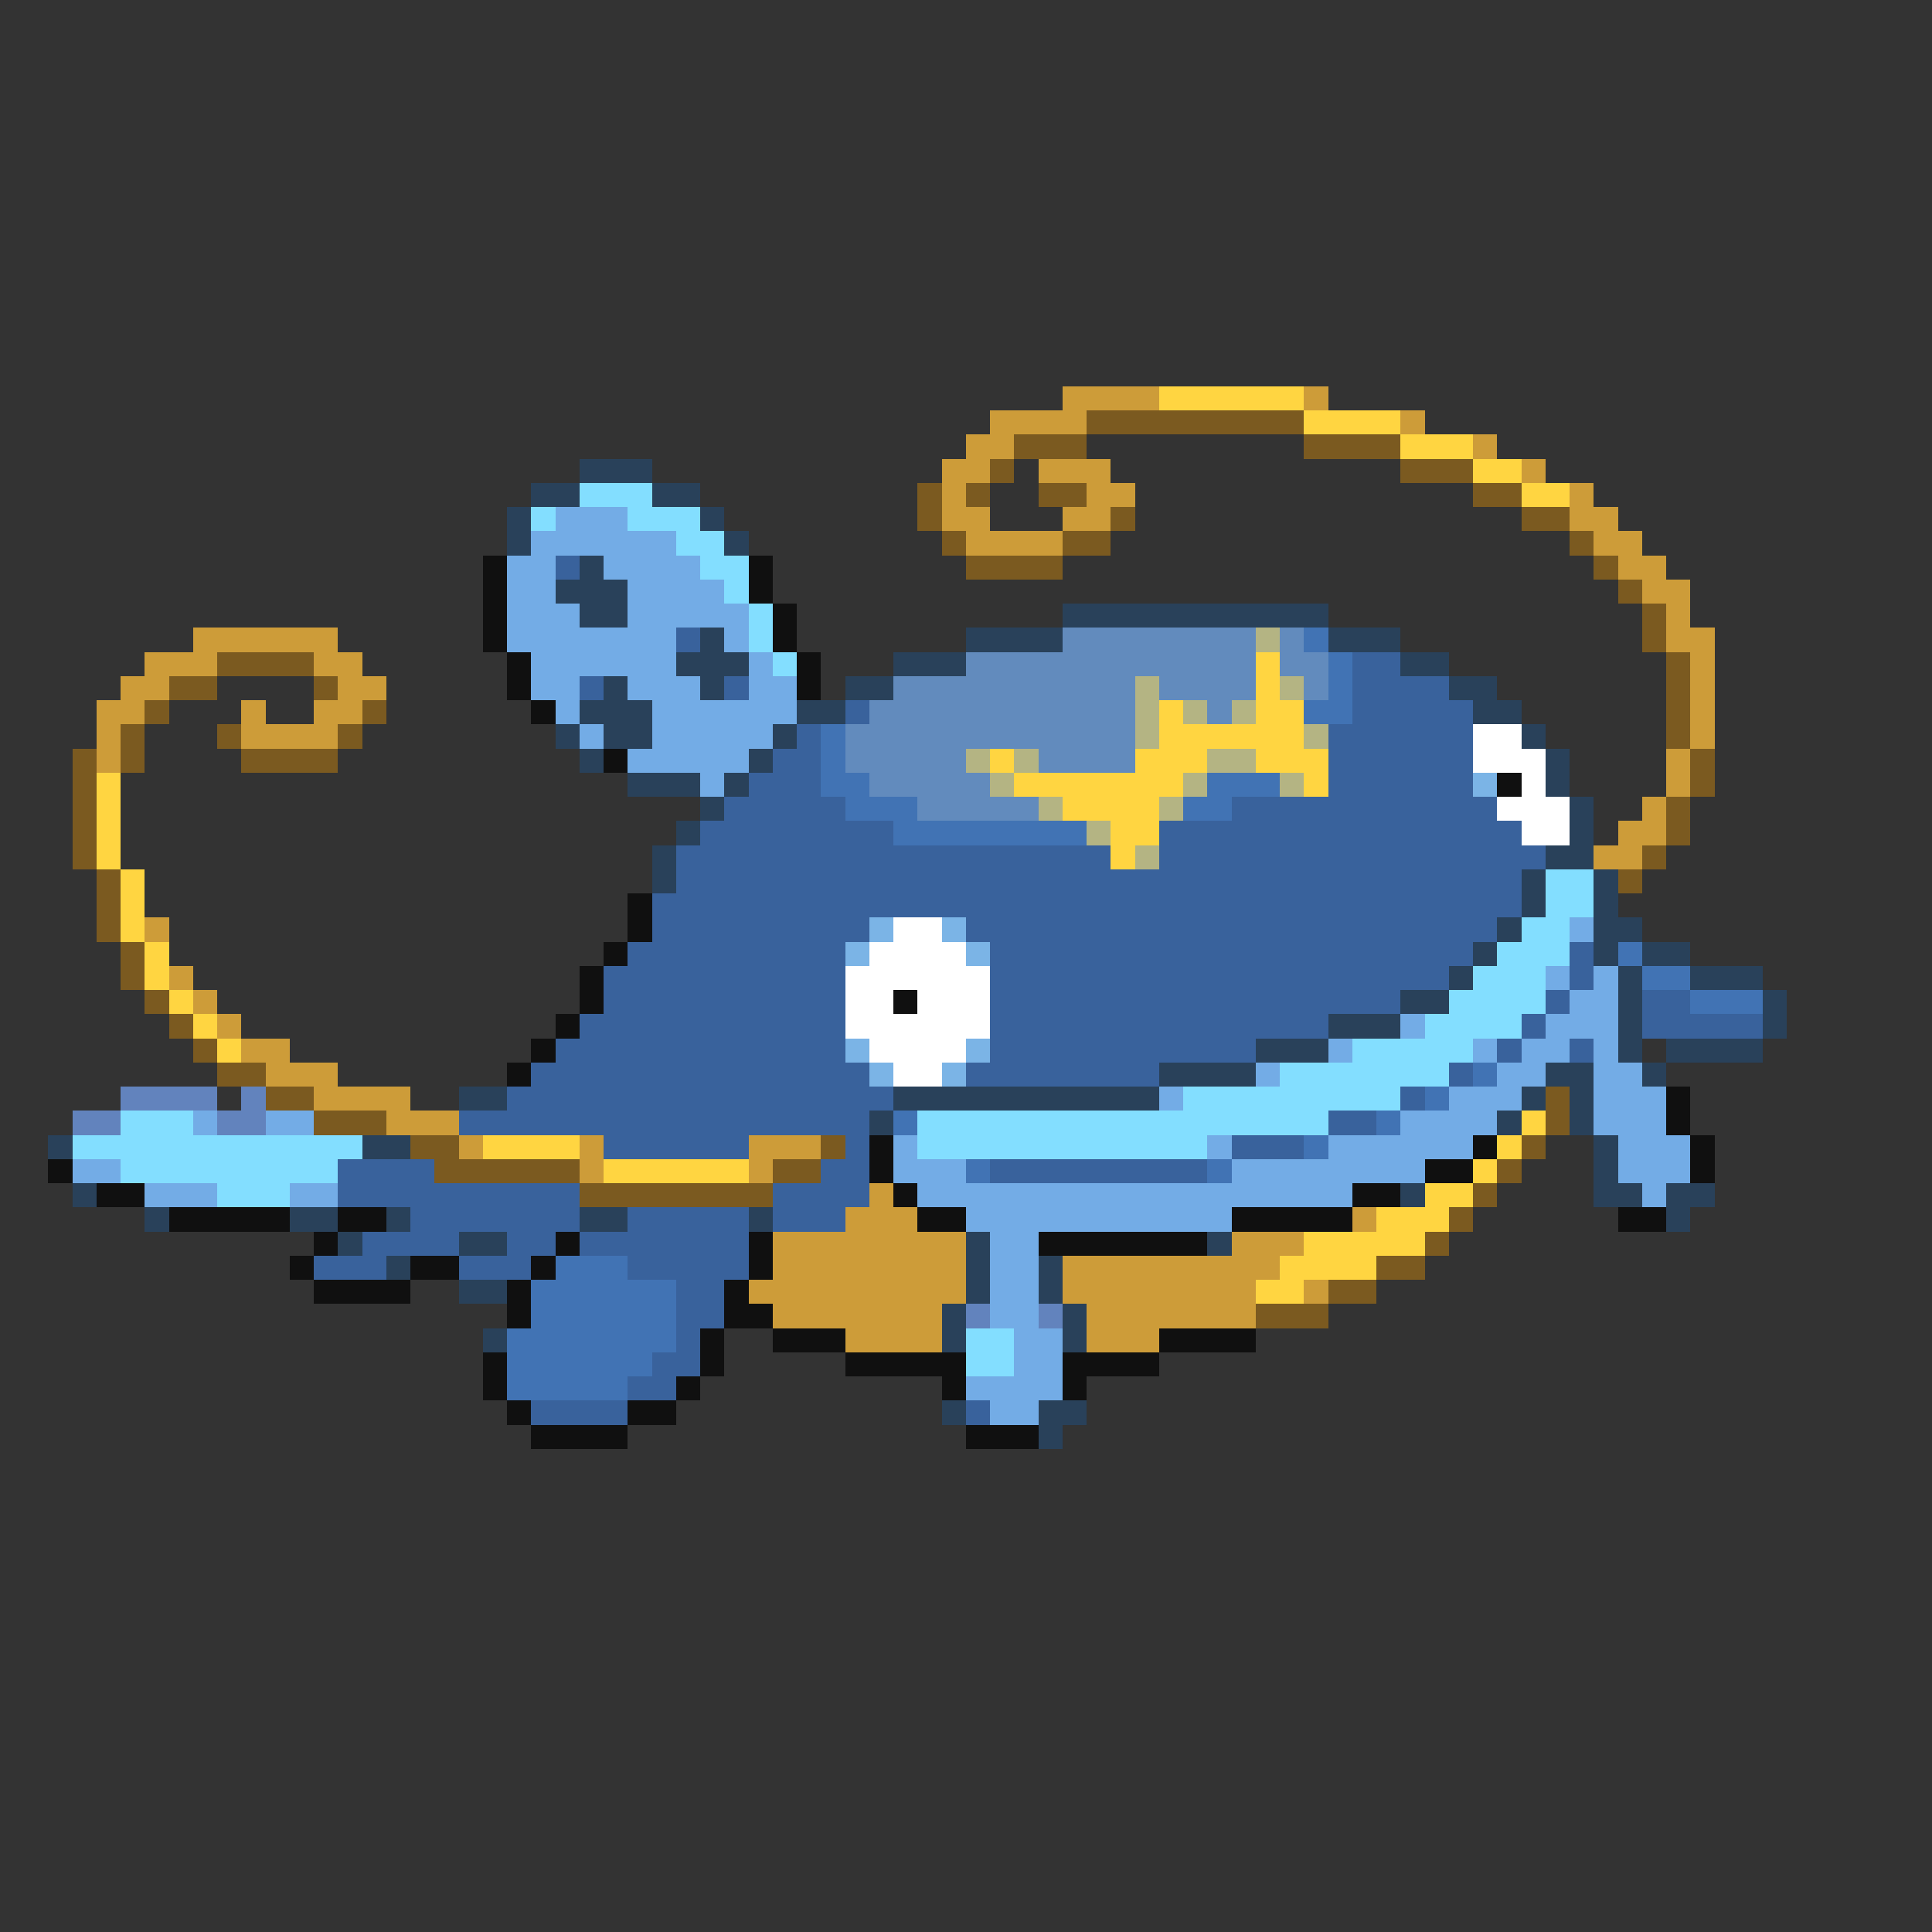 <svg xmlns="http://www.w3.org/2000/svg" viewBox="0 -0.5 80 80" shape-rendering="crispEdges">
<rect x="0" y="-0.5" width="80" height="80" fill="#333333" stroke="none"/>
<path stroke="#cd9c39" d="M44 16h4M54 16h1M41 17h4M58 17h1M40 18h2M61 18h1M39 19h2M43 19h3M63 19h1M39 20h1M45 20h2M65 20h1M39 21h2M44 21h2M65 21h2M40 22h4M66 22h2M67 23h2M68 24h2M69 25h1M8 26h6M69 26h2M6 27h3M13 27h2M70 27h1M5 28h2M14 28h2M70 28h1M4 29h2M10 29h1M13 29h2M70 29h1M4 30h1M10 30h4M70 30h1M4 31h1M69 31h1M69 32h1M68 33h1M67 34h2M66 35h2M6 38h1M7 40h1M8 41h1M9 42h1M10 43h2M11 44h3M13 45h4M16 46h3M19 47h1M24 47h1M31 47h3M24 48h1M31 48h1M36 49h1M35 50h3M56 50h1M32 51h8M51 51h3M32 52h8M44 52h9M31 53h9M44 53h8M54 53h1M32 54h7M45 54h7M35 55h4M45 55h3" />
<path stroke="#ffd541" d="M48 16h6M54 17h4M58 18h3M61 19h2M63 20h2M52 27h1M52 28h1M48 29h1M52 29h2M48 30h6M41 31h1M47 31h3M52 31h3M4 32h1M42 32h7M54 32h1M4 33h1M44 33h4M4 34h1M46 34h2M4 35h1M46 35h1M5 36h1M5 37h1M5 38h1M6 39h1M6 40h1M7 41h1M8 42h1M9 43h1M63 46h1M20 47h4M62 47h1M25 48h6M61 48h1M59 49h2M57 50h3M54 51h5M53 52h4M52 53h2" />
<path stroke="#7b5a20" d="M45 17h9M42 18h3M54 18h4M41 19h1M58 19h3M38 20h1M40 20h1M43 20h2M61 20h2M38 21h1M46 21h1M63 21h2M39 22h1M44 22h2M65 22h1M40 23h4M66 23h1M67 24h1M68 25h1M68 26h1M9 27h4M69 27h1M7 28h2M13 28h1M69 28h1M6 29h1M15 29h1M69 29h1M5 30h1M9 30h1M14 30h1M69 30h1M3 31h1M5 31h1M10 31h4M70 31h1M3 32h1M70 32h1M3 33h1M69 33h1M3 34h1M69 34h1M3 35h1M68 35h1M4 36h1M67 36h1M4 37h1M4 38h1M5 39h1M5 40h1M6 41h1M7 42h1M8 43h1M9 44h2M11 45h2M64 45h1M13 46h3M64 46h1M17 47h2M34 47h1M63 47h1M18 48h6M32 48h2M62 48h1M24 49h8M61 49h1M60 50h1M59 51h1M57 52h2M55 53h2M52 54h3" />
<path stroke="#29415a" d="M24 19h3M22 20h2M27 20h2M21 21h1M29 21h1M21 22h1M30 22h1M24 23h1M23 24h3M24 25h2M44 25h11M29 26h1M40 26h4M55 26h3M28 27h3M37 27h3M58 27h2M25 28h1M29 28h1M35 28h2M60 28h2M24 29h3M33 29h2M61 29h2M23 30h1M25 30h2M32 30h1M63 30h1M24 31h1M31 31h1M64 31h1M26 32h3M30 32h1M64 32h1M29 33h1M65 33h1M28 34h1M65 34h1M27 35h1M64 35h2M27 36h1M63 36h1M66 36h1M63 37h1M66 37h1M62 38h1M66 38h2M61 39h1M66 39h1M68 39h2M60 40h1M67 40h1M70 40h3M58 41h2M67 41h1M73 41h1M55 42h3M67 42h1M73 42h1M52 43h3M67 43h1M69 43h4M48 44h4M64 44h2M68 44h1M19 45h2M37 45h11M63 45h1M65 45h1M36 46h1M62 46h1M65 46h1M2 47h1M15 47h2M66 47h1M66 48h1M3 49h1M58 49h1M66 49h2M69 49h2M6 50h1M12 50h2M16 50h1M24 50h2M31 50h1M69 50h1M14 51h1M19 51h2M40 51h1M50 51h1M16 52h1M40 52h1M43 52h1M19 53h2M40 53h1M43 53h1M39 54h1M44 54h1M20 55h1M39 55h1M44 55h1M39 58h1M43 58h2M43 59h1" />
<path stroke="#83deff" d="M24 20h3M22 21h1M26 21h3M28 22h2M29 23h2M30 24h1M31 25h1M31 26h1M32 27h1M64 36h2M64 37h2M63 38h2M62 39h3M61 40h3M60 41h4M59 42h4M56 43h5M53 44h7M49 45h9M5 46h3M38 46h17M3 47h12M38 47h12M5 48h9M9 49h3M40 55h2M40 56h2" />
<path stroke="#73ace6" d="M23 21h3M22 22h6M21 23h2M25 23h4M21 24h2M26 24h4M21 25h3M26 25h5M21 26h7M30 26h1M22 27h6M31 27h1M22 28h2M26 28h3M31 28h2M23 29h1M27 29h6M24 30h1M27 30h5M26 31h5M29 32h1M65 38h1M64 40h1M66 40h1M65 41h2M58 42h1M64 42h3M55 43h1M61 43h1M63 43h2M66 43h1M52 44h1M62 44h2M66 44h2M48 45h1M60 45h3M66 45h3M8 46h1M11 46h2M58 46h4M66 46h3M37 47h1M50 47h1M55 47h6M67 47h3M3 48h2M37 48h3M51 48h8M67 48h3M6 49h3M12 49h2M38 49h18M68 49h1M40 50h11M41 51h2M41 52h2M41 53h2M41 54h2M42 55h2M42 56h2M40 57h4M41 58h2" />
<path stroke="#101010" d="M20 23h1M31 23h1M20 24h1M31 24h1M20 25h1M32 25h1M20 26h1M32 26h1M21 27h1M33 27h1M21 28h1M33 28h1M22 29h1M25 31h1M62 32h1M26 37h1M26 38h1M25 39h1M24 40h1M24 41h1M37 41h1M23 42h1M22 43h1M21 44h1M69 45h1M69 46h1M36 47h1M61 47h1M70 47h1M2 48h1M36 48h1M59 48h2M70 48h1M4 49h2M37 49h1M56 49h2M7 50h5M14 50h2M38 50h2M51 50h5M67 50h2M13 51h1M23 51h1M31 51h1M43 51h7M12 52h1M17 52h2M22 52h1M31 52h1M13 53h4M21 53h1M30 53h1M21 54h1M30 54h2M29 55h1M32 55h3M48 55h4M20 56h1M29 56h1M35 56h5M44 56h4M20 57h1M28 57h1M39 57h1M44 57h1M21 58h1M26 58h2M22 59h4M40 59h3" />
<path stroke="#39629c" d="M23 23h1M28 26h1M56 27h2M24 28h1M30 28h1M56 28h4M35 29h1M56 29h5M33 30h1M55 30h6M32 31h2M55 31h6M31 32h3M55 32h6M30 33h5M51 33h11M29 34h8M48 34h15M28 35h18M48 35h16M28 36h35M27 37h36M27 38h9M40 38h22M26 39h9M41 39h20M65 39h1M25 40h10M41 40h19M65 40h1M25 41h10M41 41h17M64 41h1M68 41h2M24 42h11M41 42h14M63 42h1M68 42h5M23 43h12M41 43h11M62 43h1M65 43h1M22 44h14M40 44h8M60 44h1M21 45h16M58 45h1M19 46h17M55 46h2M25 47h6M35 47h1M51 47h3M14 48h4M34 48h2M41 48h9M14 49h10M32 49h4M17 50h7M26 50h5M32 50h3M15 51h4M21 51h2M24 51h7M13 52h3M19 52h3M26 52h5M28 53h2M28 54h2M28 55h1M27 56h2M26 57h2M22 58h4M40 58h1" />
<path stroke="#628bbd" d="M44 26h8M53 26h1M40 27h12M53 27h2M37 28h10M48 28h4M54 28h1M36 29h11M50 29h1M35 30h12M35 31h5M43 31h4M36 32h5M38 33h5" />
<path stroke="#b4b483" d="M52 26h1M47 28h1M53 28h1M47 29h1M49 29h1M51 29h1M47 30h1M54 30h1M40 31h1M42 31h1M50 31h2M41 32h1M49 32h1M53 32h1M43 33h1M48 33h1M45 34h1M47 35h1" />
<path stroke="#4173b4" d="M54 26h1M55 27h1M55 28h1M54 29h2M34 30h1M34 31h1M34 32h2M50 32h3M35 33h3M49 33h2M37 34h8M67 39h1M68 40h2M70 41h3M61 44h1M59 45h1M37 46h1M57 46h1M54 47h1M40 48h1M50 48h1M23 52h3M22 53h6M22 54h6M21 55h7M21 56h6M21 57h5" />
<path stroke="#ffffff" d="M61 30h2M61 31h3M63 32h1M62 33h3M63 34h2M37 38h2M36 39h4M35 40h6M35 41h2M38 41h3M35 42h6M36 43h4M37 44h2" />
<path stroke="#7bb4e6" d="M61 32h1M36 38h1M39 38h1M35 39h1M40 39h1M35 43h1M40 43h1M36 44h1M39 44h1" />
<path stroke="#6283bd" d="M5 45h4M10 45h1M3 46h2M9 46h2M40 54h1M43 54h1" />
</svg>
